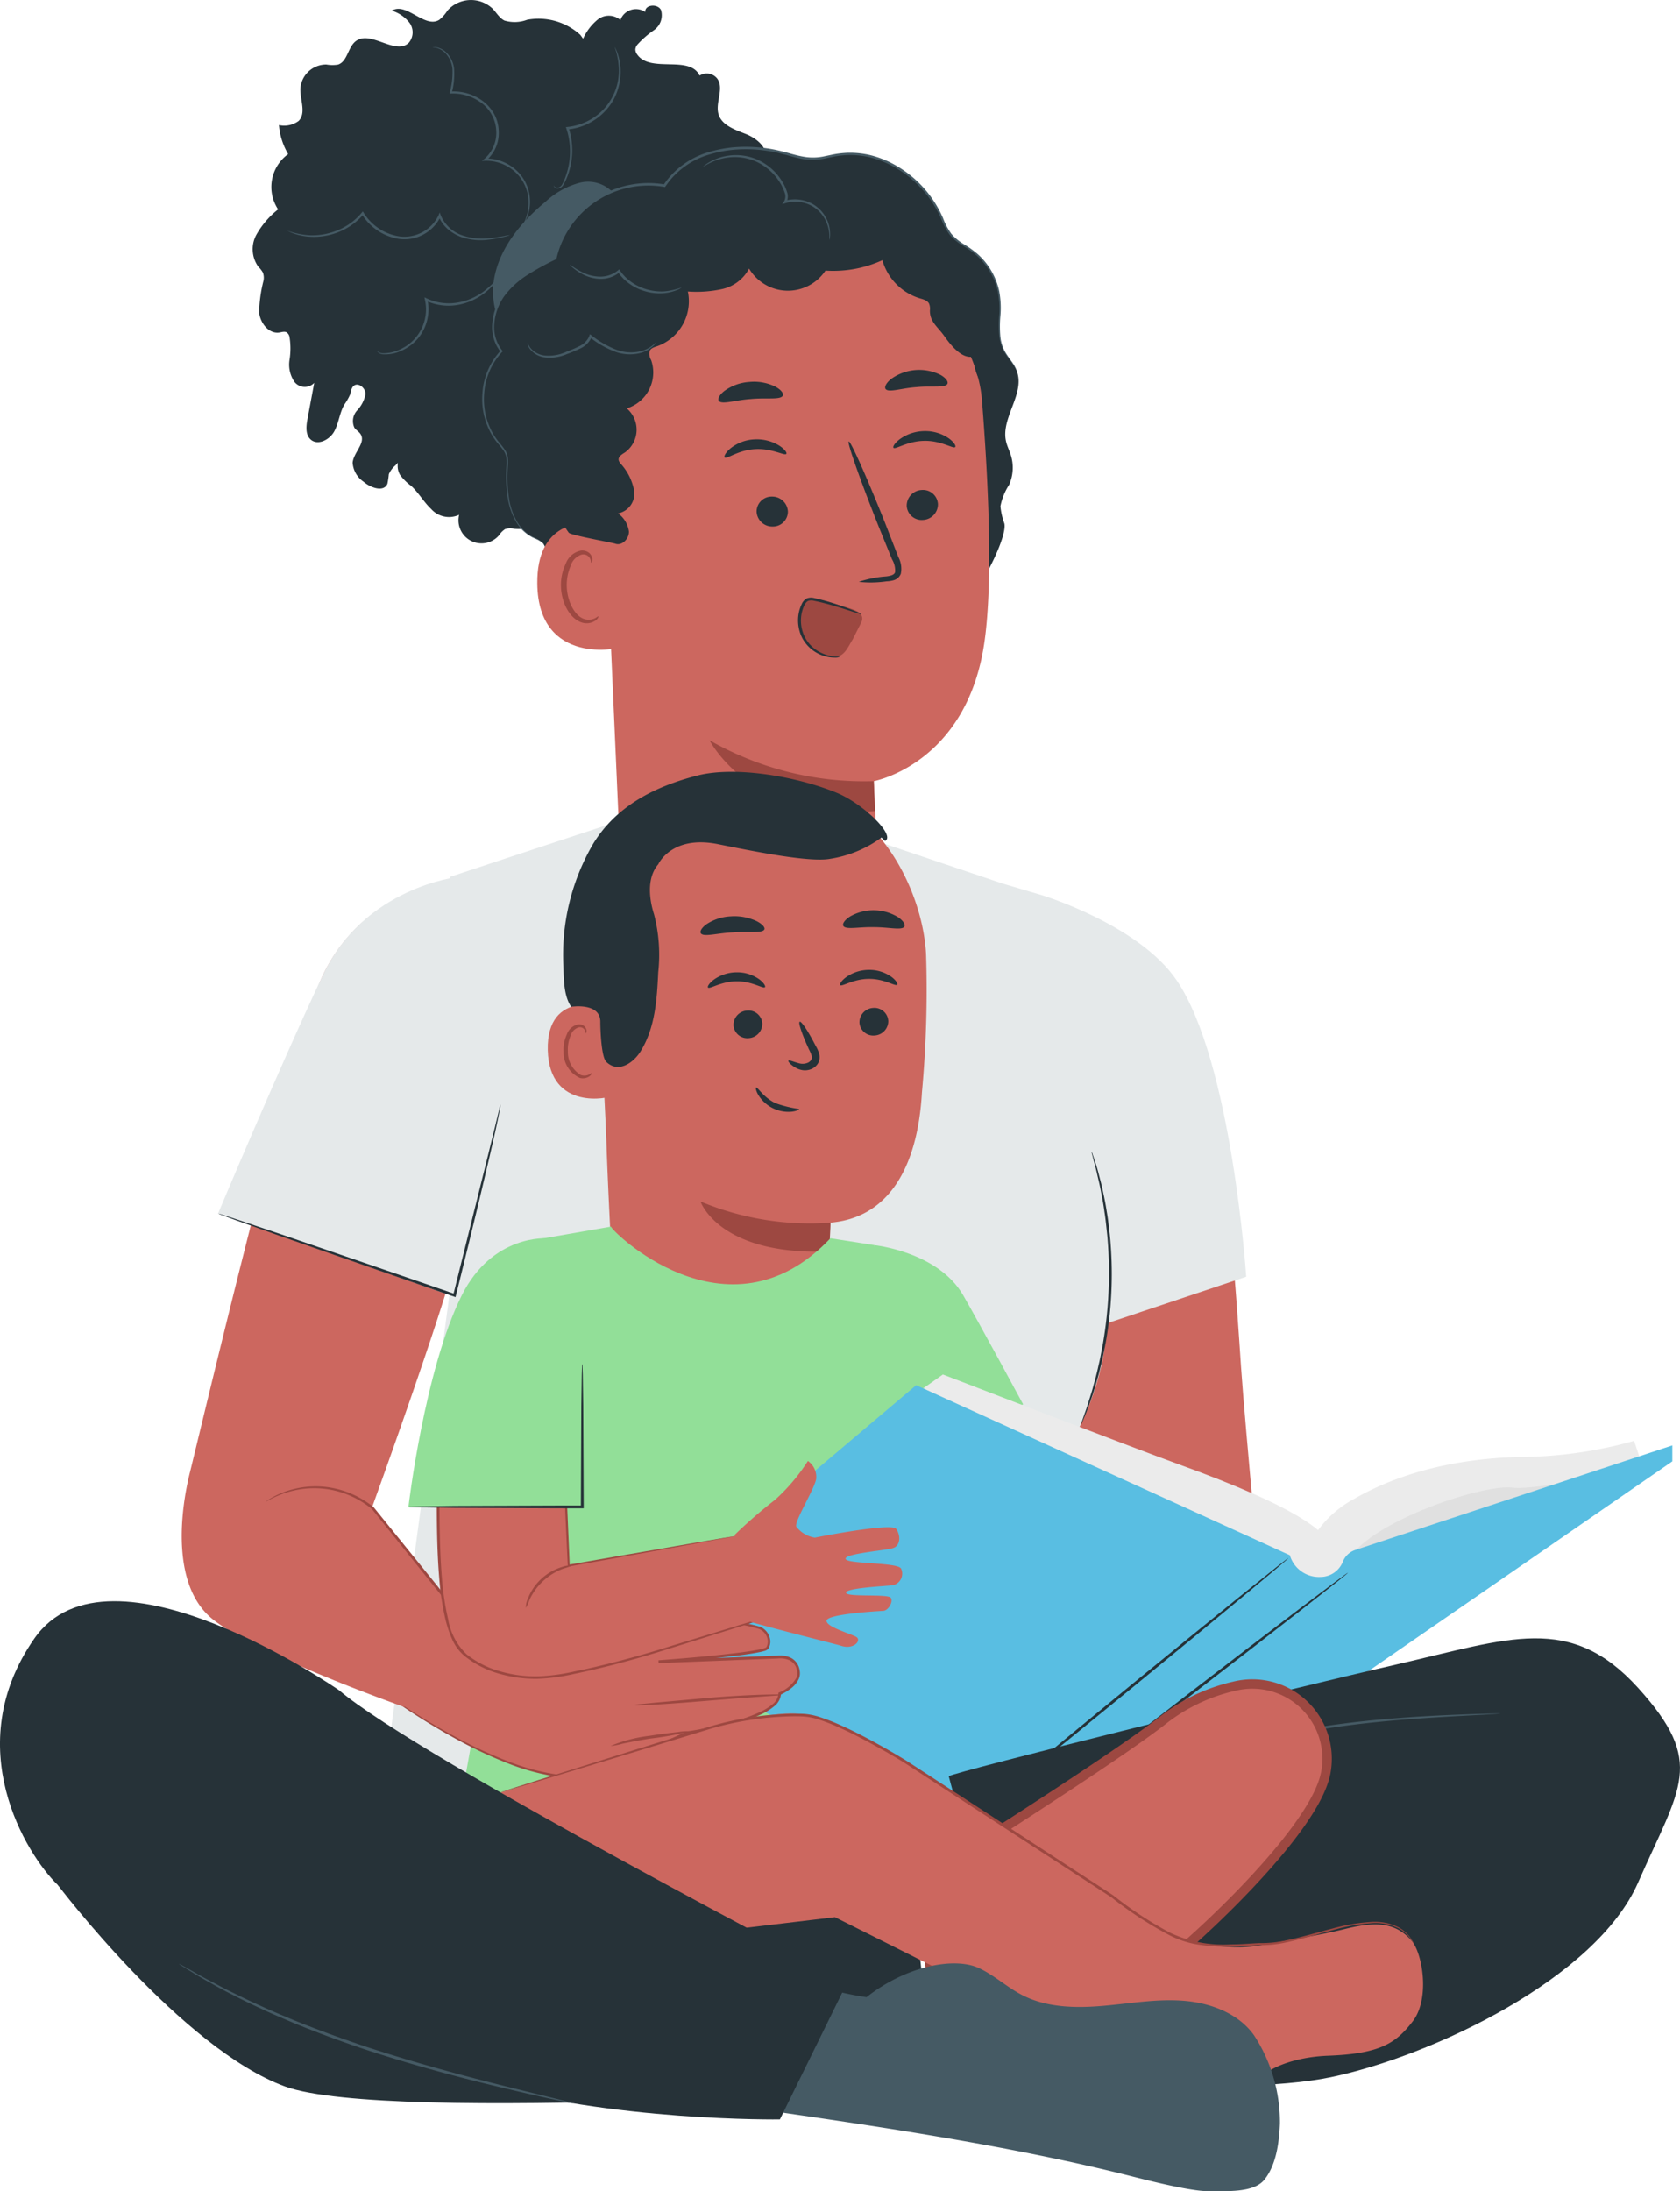 <svg xmlns="http://www.w3.org/2000/svg" xmlns:xlink="http://www.w3.org/1999/xlink" width="178.631" height="232.946" viewBox="0 0 178.631 232.946">
  <defs>
    <clipPath id="clip-path">
      <rect id="Rectángulo_374617" data-name="Rectángulo 374617" width="178.631" height="232.946" fill="none"/>
    </clipPath>
  </defs>
  <g id="Grupo_1066171" data-name="Grupo 1066171" transform="translate(190 157.411)">
    <g id="Grupo_1066170" data-name="Grupo 1066170" transform="translate(-190 -157.411)" clip-path="url(#clip-path)">
      <path id="Trazado_803322" data-name="Trazado 803322" d="M195.959,170.084s10.861,5.853,14.164,16.556c2.463,7.978,3.4,24.4,3.839,30.766s2.382,26.8,2.382,26.8l-17.454,1.178L193.7,213.1Z" transform="translate(-81.999 -72.001)" fill="#cc675f"/>
      <path id="Trazado_803323" data-name="Trazado 803323" d="M192.258,212.831l21.6-7.225s-1.522-22.9-7.41-31.538c-4.011-5.884-14.274-9.013-14.274-9.013Z" transform="translate(-81.351 -69.871)" fill="#e5e9ea"/>
      <path id="Trazado_803324" data-name="Trazado 803324" d="M106.816,145.407c-.577,0-28.852,9.383-28.852,9.383l-.016,44.342-6.731,50.049,16.641,13.692s57.062-16.383,57.643-16.83-3.3-18.331-3.3-18.907.193-9.616.193-9.616a30.393,30.393,0,0,0,4.808-10.561c1.538-6.361,0-16.553,0-16.553l-6.231-33.669-4.154-1.227Z" transform="translate(-30.148 -61.554)" fill="#e5e9ea"/>
      <path id="Trazado_803325" data-name="Trazado 803325" d="M200.446,212.338a1.126,1.126,0,0,1,.114.279l.272.82c.119.356.254.8.382,1.313s.3,1.1.43,1.76c.143.656.294,1.376.409,2.158.142.777.228,1.617.331,2.5a41.7,41.7,0,0,1-.446,11.518c-.171.871-.322,1.7-.524,2.466-.175.77-.381,1.477-.574,2.12-.178.648-.393,1.217-.564,1.721s-.337.933-.483,1.278l-.334.8a1.168,1.168,0,0,1-.135.269,1.148,1.148,0,0,1,.079-.292l.281-.815c.129-.351.281-.782.433-1.291s.356-1.078.519-1.727c.179-.644.373-1.349.536-2.117.19-.762.33-1.59.494-2.457a44.1,44.1,0,0,0,.443-11.444c-.1-.878-.171-1.713-.3-2.488-.1-.779-.242-1.5-.371-2.153-.113-.659-.268-1.243-.384-1.762s-.231-.961-.332-1.321l-.217-.834a1.161,1.161,0,0,1-.057-.3" transform="translate(-84.378 -89.888)" fill="#263238"/>
      <path id="Trazado_803326" data-name="Trazado 803326" d="M81.431,3.706A6.606,6.606,0,0,0,75.784,2.1a3.786,3.786,0,0,1-2.424.084c-.527-.27-.832-.824-1.24-1.252a3.346,3.346,0,0,0-4.811.187,3.974,3.974,0,0,1-.884.995c-1.541.941-3.5-1.936-5.03-.98a3.793,3.793,0,0,1,1.868,1.28,1.719,1.719,0,0,1-.055,2.12c-1.405,1.409-4.051-1.361-5.641-.165-.858.645-.881,2.176-1.9,2.5a3.636,3.636,0,0,1-1.236-.009,2.752,2.752,0,0,0-2.763,2.552c-.042,1.191.649,2.6-.186,3.446a2.574,2.574,0,0,1-2.092.439,7.155,7.155,0,0,0,.981,3.084A4.311,4.311,0,0,0,49.3,22.261a9.2,9.2,0,0,0-2.315,2.7,3.206,3.206,0,0,0,.2,3.383,2.91,2.91,0,0,1,.5.641,1.609,1.609,0,0,1,.059.868,14.8,14.8,0,0,0-.461,3.357c.108,1.129,1.029,2.313,2.149,2.142.261-.04.545-.147.776-.017a.748.748,0,0,1,.305.495,7.7,7.7,0,0,1,0,2.433,3.251,3.251,0,0,0,.519,2.327,1.392,1.392,0,0,0,2.109.115q-.358,1.919-.717,3.84c-.142.761-.236,1.675.345,2.187.761.671,2.013.02,2.5-.871s.56-1.964,1.069-2.842a6.036,6.036,0,0,0,.616-1.075c.1-.311.12-.676.358-.9.479-.452,1.306.2,1.28.862a3.476,3.476,0,0,1-.892,1.728,1.675,1.675,0,0,0-.293,1.829c.18.262.484.42.657.687.6.923-.746,1.948-.84,3.044a2.652,2.652,0,0,0,1.175,2.03c.748.652,2.141,1.127,2.523.211a8.929,8.929,0,0,0,.149-1.017,2.5,2.5,0,0,1,.72-.954,5.156,5.156,0,0,0,1.358-2.631c-.766,1.085-1.555,2.506-.885,3.653a5.515,5.515,0,0,0,1.178,1.167c.806.733,1.342,1.723,2.138,2.468a2.542,2.542,0,0,0,2.968.612,2.451,2.451,0,0,0,4.258,2.16,2.154,2.154,0,0,1,.628-.637,1.745,1.745,0,0,1,.957-.039,5.307,5.307,0,0,0,4.986-2.393l-.994-.279a12.354,12.354,0,0,0,5.378-1.975c1.516-1.193,2.4-3.425,1.46-5.109-.408-.729-1.144-1.457-.885-2.251.179-.548.765-.834,1.295-1.061l6.65-2.845a6.391,6.391,0,0,0,2.88-1.922,2.2,2.2,0,0,0-.378-3.094,6.269,6.269,0,0,1,2.192-2.709c1.086-.754,2.386-1.146,3.506-1.851a3.578,3.578,0,0,0,1.934-3.218c-.17-1.312-2.055-2.211-2.9-1.192.05-2,3.578-2.353,3.751-4.342.141-1.616-1.961-2.312-3.1-3.471.178-.57.723-.964.918-1.528.41-1.184-.862-2.257-2.026-2.72s-2.576-.918-2.93-2.119c-.363-1.229.615-2.712-.121-3.761a1.416,1.416,0,0,0-1.89-.34c-1.059-2.228-5.252-.223-6.646-2.257a.887.887,0,0,1-.183-.545.947.947,0,0,1,.19-.462,9.975,9.975,0,0,1,1.8-1.577,1.941,1.941,0,0,0,.741-2.114c-.334-.727-1.749-.61-1.68.189a1.762,1.762,0,0,0-2.644.852A1.9,1.9,0,0,0,83.3,2.066a5.559,5.559,0,0,0-1.57,2.05" transform="translate(-19.729 0)" fill="#263238"/>
      <path id="Trazado_803327" data-name="Trazado 803327" d="M91.009,43.883c.57-3.318,2.881-6.085,5.471-8.236a8.612,8.612,0,0,1,3.667-2.028,3.616,3.616,0,0,1,3.752,1.336l-.093,2.36c.455,3.725-2.3,6.989-3.525,10.535-.533,1.542-.944,3.385-2.413,4.095a3.505,3.505,0,0,1-2.507.082c-3.225-.966-4.921-4.827-4.351-8.146" transform="translate(-38.48 -14.197)" fill="#455a64"/>
      <path id="Trazado_803328" data-name="Trazado 803328" d="M90.629,58.53a7.526,7.526,0,0,1,.4-9.641c-1.423-1.689-1-4.368.348-6.115a14.727,14.727,0,0,1,5.379-3.767,10.131,10.131,0,0,1,11.6-7.718c2.514-3.923,8.078-4.68,12.584-3.5a11.912,11.912,0,0,0,3.341.634,19.321,19.321,0,0,0,2.468-.411c4.532-.736,9.135,2.342,11.024,6.526a8.412,8.412,0,0,0,1.02,1.943,11.411,11.411,0,0,0,2.3,1.735,7.266,7.266,0,0,1,2.93,5.294c.123,1.765-.388,3.655.4,5.239.4.794,1.086,1.424,1.4,2.254.908,2.4-1.714,4.958-1.147,7.464.116.512.36.984.517,1.484a4.483,4.483,0,0,1-.187,3.141,6.441,6.441,0,0,0-.925,2.28A7.291,7.291,0,0,0,144.5,67.2c.349,1.5-2.738,7.384-4.014,8.238l-38.829,1.413a7.26,7.26,0,0,1-5.787-6.095,2.652,2.652,0,0,0-.4-1.418,3.1,3.1,0,0,0-1.079-.66c-2.537-1.274-2.934-4.7-2.748-7.533a3.458,3.458,0,0,0-.054-1.185,4.337,4.337,0,0,0-.957-1.43" transform="translate(-37.708 -11.549)" fill="#263238"/>
      <path id="Trazado_803329" data-name="Trazado 803329" d="M110.954,65.451c-.3-6.871,3.791-14.887,10.527-18.435a25.685,25.685,0,0,1,9.859-2.669,15.738,15.738,0,0,1,9.212,1.669c2.154.445,10.2,7.412,10.817,15.2.69,8.647,1.192,19.231.274,25.707-1.845,13.021-11.771,14.84-11.771,14.84,0-.02.4,8.936.4,8.936l-27.31.254Z" transform="translate(-46.963 -18.714)" fill="#cc675f"/>
      <path id="Trazado_803330" data-name="Trazado 803330" d="M147.4,113.538c.04-.682,0-2.176.452-2.622.9-.89,2.386-.239,3.97.244,1.195.364,2.593.634,2.18,1.727l-.947,1.87c-.519.832-.829,1.711-1.8,1.866a3.526,3.526,0,0,1-.424-.029,3.859,3.859,0,0,1-2.241-1.063,2.59,2.59,0,0,1-1.194-1.994" transform="translate(-62.396 -46.767)" fill="#9d4841"/>
      <path id="Trazado_803331" data-name="Trazado 803331" d="M170.5,91.807a1.666,1.666,0,0,1-1.578,1.708,1.593,1.593,0,0,1-1.742-1.473,1.666,1.666,0,0,1,1.575-1.708,1.594,1.594,0,0,1,1.744,1.473" transform="translate(-70.77 -38.239)" fill="#263238"/>
      <path id="Trazado_803332" data-name="Trazado 803332" d="M171.291,81.17c-.2.221-1.48-.691-3.273-.657-1.791.009-3.091.953-3.289.737-.1-.1.107-.491.672-.918a4.576,4.576,0,0,1,2.628-.858,4.391,4.391,0,0,1,2.609.794c.558.414.751.8.652.9" transform="translate(-69.724 -33.643)" fill="#263238"/>
      <path id="Trazado_803333" data-name="Trazado 803333" d="M157.551,96.311a11.892,11.892,0,0,1,2.9-.574c.456-.055.888-.153.96-.467a2.33,2.33,0,0,0-.328-1.351l-1.412-3.463c-1.962-4.93-3.391-8.987-3.192-9.064s1.952,3.856,3.914,8.786c.473,1.216.925,2.375,1.355,3.484a2.65,2.65,0,0,1,.268,1.793,1.151,1.151,0,0,1-.742.682,3.121,3.121,0,0,1-.776.121,11.636,11.636,0,0,1-2.95.053" transform="translate(-66.235 -34.455)" fill="#263238"/>
      <path id="Trazado_803334" data-name="Trazado 803334" d="M148.286,140.813a33.045,33.045,0,0,1-17.47-4.349s4.625,8.956,17.6,7.523Z" transform="translate(-55.378 -57.768)" fill="#9d4841"/>
      <path id="Trazado_803335" data-name="Trazado 803335" d="M169.819,69.691c-.294.443-1.671.173-3.273.333-1.606.108-2.923.6-3.282.216-.16-.19.008-.619.556-1.069a5.1,5.1,0,0,1,5.281-.443c.612.352.844.748.717.962" transform="translate(-69.089 -28.867)" fill="#263238"/>
      <path id="Trazado_803336" data-name="Trazado 803336" d="M139.5,93.145a1.666,1.666,0,0,0,1.695,1.591,1.593,1.593,0,0,0,1.634-1.592,1.667,1.667,0,0,0-1.693-1.592,1.594,1.594,0,0,0-1.635,1.593" transform="translate(-59.053 -38.756)" fill="#263238"/>
      <path id="Trazado_803337" data-name="Trazado 803337" d="M133.6,82.929c.218.206,1.428-.795,3.218-.887,1.787-.118,3.15.732,3.333.5.091-.1-.142-.482-.735-.868a4.573,4.573,0,0,0-2.683-.67,4.388,4.388,0,0,0-2.547.977c-.527.452-.693.855-.586.946" transform="translate(-56.543 -34.289)" fill="#263238"/>
      <path id="Trazado_803338" data-name="Trazado 803338" d="M132.522,72.436c.374.387,1.733-.109,3.392-.219,1.656-.161,3.082.107,3.382-.336.131-.215-.113-.61-.748-.961a5.133,5.133,0,0,0-2.8-.516,5.063,5.063,0,0,0-2.663.964c-.564.449-.734.879-.568,1.069" transform="translate(-56.074 -29.796)" fill="#263238"/>
      <path id="Trazado_803339" data-name="Trazado 803339" d="M108.283,99.779c-.018-.967-1.174-3.229-2.132-3.361-2.558-.355-7.151-.074-7.086,6.4.089,8.855,8.962,6.939,8.975,6.685.01-.2.307-6.388.243-9.728" transform="translate(-41.936 -40.774)" fill="#cc675f"/>
      <path id="Trazado_803340" data-name="Trazado 803340" d="M107.409,108.49c-.039-.028-.153.11-.412.232a1.544,1.544,0,0,1-1.153.035c-.939-.333-1.742-1.811-1.8-3.407a5.1,5.1,0,0,1,.409-2.213,1.781,1.781,0,0,1,1.149-1.2.786.786,0,0,1,.915.413c.122.247.066.424.114.439.025.022.189-.15.114-.515a.983.983,0,0,0-.354-.552,1.167,1.167,0,0,0-.855-.217,2.168,2.168,0,0,0-1.6,1.39,5.231,5.231,0,0,0-.51,2.474c.074,1.784,1,3.444,2.289,3.8a1.653,1.653,0,0,0,1.409-.249c.272-.221.316-.42.285-.435" transform="translate(-43.781 -42.967)" fill="#9d4841"/>
      <path id="Trazado_803341" data-name="Trazado 803341" d="M150.085,58.229a5.151,5.151,0,0,1-2.9-4.7c-1.18.374-2.411-1.133-3.121-2.147s-1.566-1.518-1.535-2.755a1.4,1.4,0,0,0-.1-.717c-.185-.336-.608-.44-.977-.548a5.933,5.933,0,0,1-3.978-4.055,12.542,12.542,0,0,1-6.05,1.107,4.8,4.8,0,0,1-8.122-.212,4.3,4.3,0,0,1-2.841,2.171,12.725,12.725,0,0,1-3.669.264,5.078,5.078,0,0,1-3.242,5.809c-.313.1-.676.2-.816.5a1.282,1.282,0,0,0,.154.984,4,4,0,0,1-2.589,5.135,2.981,2.981,0,0,1-.187,4.675c-.318.2-.735.442-.679.814a.846.846,0,0,0,.2.374,5.8,5.8,0,0,1,1.447,2.9,2.14,2.14,0,0,1-1.713,2.4,2.837,2.837,0,0,1,1.159,1.92c.027.769-.738,1.567-1.461,1.3-.307-.112-4.732-.9-4.93-1.163-2.564-3.357.521-7.17.7-11.391a27.455,27.455,0,0,1,3.619-12.028,20.078,20.078,0,0,1,3.07-4.322,26.754,26.754,0,0,1,4.806-3.669,24.424,24.424,0,0,1,7.044-3.51c4.758-1.21,9.753.439,14.246,2.42a20.819,20.819,0,0,1,4.86,2.752,18.852,18.852,0,0,1,4.145,5.222,23.477,23.477,0,0,1,3.363,9.008" transform="translate(-43.653 -15.646)" fill="#263238"/>
      <path id="Trazado_803342" data-name="Trazado 803342" d="M145.753,50.911a3.384,3.384,0,0,0-.495-.941c-.193-.291-.464-.629-.723-1.064a4.13,4.13,0,0,1-.527-1.645,12.823,12.823,0,0,1,0-2.191,9.727,9.727,0,0,0-.118-2.627,7.375,7.375,0,0,0-1.216-2.768,7.261,7.261,0,0,0-1.112-1.233,10.9,10.9,0,0,0-1.418-1.014,5.492,5.492,0,0,1-1.367-1.136,7.169,7.169,0,0,1-.87-1.651,11.88,11.88,0,0,0-5.694-5.958,10.556,10.556,0,0,0-2.146-.761,9.51,9.51,0,0,0-2.332-.22,10.979,10.979,0,0,0-1.191.117c-.4.069-.784.16-1.174.236A5.707,5.707,0,0,1,123,28.1c-.8-.141-1.578-.412-2.4-.6a15.548,15.548,0,0,0-5.113-.371,13.44,13.44,0,0,0-2.588.527,8.73,8.73,0,0,0-4.4,3.025l-.32.442.14-.058A10.275,10.275,0,0,0,96.566,38.89l.069-.09a28.055,28.055,0,0,0-3.073,1.7,9.356,9.356,0,0,0-2.491,2.315,6.07,6.07,0,0,0-1.094,3.078,4.18,4.18,0,0,0,.9,2.977l.005-.148A7.332,7.332,0,0,0,88.932,53.3a7.509,7.509,0,0,0,1,4.383,7.292,7.292,0,0,0,.6.865,9.6,9.6,0,0,1,.625.779,1.9,1.9,0,0,1,.332.862,5.442,5.442,0,0,1-.007.92,14.518,14.518,0,0,0,.158,3.359,7.041,7.041,0,0,0,.92,2.541,4.346,4.346,0,0,0,1.4,1.411c.463.293.869.4,1.1.562a2,2,0,0,1,.327.261,1.025,1.025,0,0,0-.309-.289c-.227-.172-.634-.294-1.08-.59a4.326,4.326,0,0,1-1.357-1.406,6.984,6.984,0,0,1-.878-2.511,14.53,14.53,0,0,1-.129-3.327,5.555,5.555,0,0,0,.013-.947,2.056,2.056,0,0,0-.352-.937,9.632,9.632,0,0,0-.63-.8,7.112,7.112,0,0,1-.584-.846,7.339,7.339,0,0,1-.958-4.277,7.132,7.132,0,0,1,1.91-4.445l.07-.072-.065-.076a3.96,3.96,0,0,1-.841-2.821,5.842,5.842,0,0,1,1.059-2.953A9.113,9.113,0,0,1,93.7,40.7a27.872,27.872,0,0,1,3.049-1.676L96.8,39l.012-.062a10.024,10.024,0,0,1,11.446-7.612l.085.018.055-.076.309-.427a8.476,8.476,0,0,1,4.269-2.932,13.259,13.259,0,0,1,2.533-.517,15.307,15.307,0,0,1,5.027.36c.807.183,1.6.456,2.416.6a6.054,6.054,0,0,0,1.241.1,7.3,7.3,0,0,0,1.219-.156c.4-.079.783-.17,1.168-.238a10.808,10.808,0,0,1,1.157-.116,9.271,9.271,0,0,1,2.27.209,10.319,10.319,0,0,1,2.1.738,11.687,11.687,0,0,1,5.607,5.829,7.336,7.336,0,0,0,.9,1.692,5.66,5.66,0,0,0,1.419,1.171,10.7,10.7,0,0,1,1.4.991,7.1,7.1,0,0,1,1.092,1.2,7.231,7.231,0,0,1,1.208,2.7,9.648,9.648,0,0,1,.138,2.59,12.784,12.784,0,0,0,.025,2.21,4.176,4.176,0,0,0,.562,1.673c.27.437.548.769.747,1.054a5.2,5.2,0,0,1,.419.669c.082.158.114.245.12.242" transform="translate(-37.639 -11.456)" fill="#455a64"/>
      <path id="Trazado_803343" data-name="Trazado 803343" d="M129.657,29.819c.014.02.231-.138.657-.358a5.965,5.965,0,0,1,1.919-.6,5.593,5.593,0,0,1,2.919.367,5.775,5.775,0,0,1,2.7,2.348,4.87,4.87,0,0,1,.46.993,1.107,1.107,0,0,1-.046.934l-.21.305.356-.108a3.662,3.662,0,0,1,2.744.273,3.535,3.535,0,0,1,1.533,1.609,3.88,3.88,0,0,1,.374,1.452c.019.354-.005.55.015.552s.02-.046.037-.14a2.457,2.457,0,0,0,.037-.414,3.7,3.7,0,0,0-1.891-3.258,3.858,3.858,0,0,0-2.927-.323l.145.2a1.352,1.352,0,0,0,.085-1.156,5.053,5.053,0,0,0-.484-1.054A5.931,5.931,0,0,0,135.246,29a5.649,5.649,0,0,0-3.04-.326,5.543,5.543,0,0,0-1.942.7,3.788,3.788,0,0,0-.463.316c-.1.08-.15.126-.144.133" transform="translate(-54.887 -12.105)" fill="#455a64"/>
      <path id="Trazado_803344" data-name="Trazado 803344" d="M105.088,48.828c-.011.012.1.127.315.31a5.745,5.745,0,0,0,1.016.676,4.233,4.233,0,0,0,1.777.5,3.161,3.161,0,0,0,2.184-.708l-.2-.026.267.359c.1.116.2.227.309.343A5.364,5.364,0,0,0,113,51.611a5.5,5.5,0,0,0,2.115.224,4.859,4.859,0,0,0,1.389-.345,1.732,1.732,0,0,0,.457-.256,7.661,7.661,0,0,1-1.86.413,5.609,5.609,0,0,1-2.026-.27,5.28,5.28,0,0,1-2.124-1.286c-.1-.11-.2-.214-.292-.324l-.254-.337-.089-.119-.107.093a2.976,2.976,0,0,1-2.005.672,4.247,4.247,0,0,1-1.706-.419c-.912-.438-1.38-.867-1.408-.828" transform="translate(-44.486 -20.669)" fill="#455a64"/>
      <path id="Trazado_803345" data-name="Trazado 803345" d="M97.25,62.545c-.009,0,0,.058.025.163a1.519,1.519,0,0,0,.2.424,2.364,2.364,0,0,0,1.446.92,4.51,4.51,0,0,0,2.524-.324,14.432,14.432,0,0,0,1.386-.579,2.42,2.42,0,0,0,1.2-1.138l.052-.144-.206.067a10.14,10.14,0,0,0,2.656,1.525,4.559,4.559,0,0,0,2.491.208,3.289,3.289,0,0,0,1.518-.726,1.974,1.974,0,0,0,.314-.334c.062-.084.09-.131.084-.137s-.155.157-.462.391a3.427,3.427,0,0,1-1.489.623,4.5,4.5,0,0,1-2.373-.255,10.367,10.367,0,0,1-2.579-1.509l-.144-.108-.064.175c-.014.037-.029.078-.044.119a2.188,2.188,0,0,1-1.075,1.009c-.446.228-.916.408-1.352.58a4.445,4.445,0,0,1-2.4.37,2.349,2.349,0,0,1-1.4-.8,3.771,3.771,0,0,1-.314-.525" transform="translate(-41.167 -26.083)" fill="#455a64"/>
      <path id="Trazado_803346" data-name="Trazado 803346" d="M79.746,8.7c0,.018.153,0,.422.067a2.012,2.012,0,0,1,1,.619,2.762,2.762,0,0,1,.7,1.678,8.105,8.105,0,0,1-.284,2.421l-.032.143.148-.007a5.038,5.038,0,0,1,3.081.877,3.916,3.916,0,0,1,1.738,3.067,3.633,3.633,0,0,1-1.231,2.975l-.294.239.379-.01a4.57,4.57,0,0,1,3.385,1.411,4.375,4.375,0,0,1,1.184,2.7,4.755,4.755,0,0,1-.26,1.962c-.159.439-.294.66-.275.671s.044-.048.11-.153a3.258,3.258,0,0,0,.247-.486,4.571,4.571,0,0,0,.341-2,4.5,4.5,0,0,0-1.186-2.837,4.764,4.764,0,0,0-3.555-1.517l.085.228a3.87,3.87,0,0,0,1.336-3.186,3.979,3.979,0,0,0-.561-1.9,4.47,4.47,0,0,0-1.3-1.368,5.229,5.229,0,0,0-3.239-.891l.116.136a8.049,8.049,0,0,0,.247-2.485,2.86,2.86,0,0,0-.787-1.75,2,2,0,0,0-1.08-.6,1.27,1.27,0,0,0-.326-.018c-.073.006-.111.012-.11.018" transform="translate(-33.758 -3.675)" fill="#455a64"/>
      <path id="Trazado_803347" data-name="Trazado 803347" d="M52.987,41.019c0,.006.047.035.146.082a4.656,4.656,0,0,0,.446.194,6.278,6.278,0,0,0,1.791.37,7,7,0,0,0,2.776-.387,6.709,6.709,0,0,0,2.949-2.012l-.2-.013A5.636,5.636,0,0,0,64.93,41.91,4.274,4.274,0,0,0,69.3,39.481l-.23-.005a3.542,3.542,0,0,0,1.094,1.483,4.716,4.716,0,0,0,1.468.794,6.5,6.5,0,0,0,2.7.231,12.892,12.892,0,0,0,1.734-.315,3.274,3.274,0,0,0,.6-.178,4.218,4.218,0,0,0-.62.1,16.481,16.481,0,0,1-1.731.243,6.526,6.526,0,0,1-2.62-.277,3.838,3.838,0,0,1-2.4-2.166l-.111-.3-.119.29a4.041,4.041,0,0,1-4.109,2.259A5.425,5.425,0,0,1,61.1,39.121l-.092-.144-.11.131a6.562,6.562,0,0,1-2.827,1.972,7.02,7.02,0,0,1-2.7.433,8.228,8.228,0,0,1-2.39-.494" transform="translate(-22.431 -16.5)" fill="#455a64"/>
      <path id="Trazado_803348" data-name="Trazado 803348" d="M69.519,58.7c-.006,0,.014.069.106.159a.913.913,0,0,0,.506.214,4.093,4.093,0,0,0,1.95-.363A4.807,4.807,0,0,0,74.3,56.786a4.918,4.918,0,0,0,.585-3.534l0-.027-.189.149a5.758,5.758,0,0,0,3.558.421,6.4,6.4,0,0,0,2.668-1.212,7.121,7.121,0,0,0,1.39-1.4,2.6,2.6,0,0,0,.384-.612A10.646,10.646,0,0,1,80.8,52.431a6.425,6.425,0,0,1-2.6,1.123,5.6,5.6,0,0,1-3.4-.42l-.24-.115.051.264.005.026A4.66,4.66,0,0,1,72,58.538a4.285,4.285,0,0,1-1.862.432.9.9,0,0,1-.623-.27" transform="translate(-29.429 -21.408)" fill="#455a64"/>
      <path id="Trazado_803349" data-name="Trazado 803349" d="M108.571,8.634a7.527,7.527,0,0,1,.453,2.712,5.966,5.966,0,0,1-3.454,5.245,6.054,6.054,0,0,1-2.014.562l-.163.016.051.155a7.758,7.758,0,0,1,.378,2.853,7.9,7.9,0,0,1-.461,2.256,5.622,5.622,0,0,1-.347.8.666.666,0,0,1-.461.369.44.44,0,0,1-.358-.1c-.064-.062-.076-.113-.087-.109s-.009.057.052.14a.474.474,0,0,0,.4.16.754.754,0,0,0,.565-.389,5.3,5.3,0,0,0,.393-.807,7.692,7.692,0,0,0,.531-2.3,7.776,7.776,0,0,0-.357-2.949l-.112.17a6.219,6.219,0,0,0,2.106-.58,6.286,6.286,0,0,0,2.744-2.529,6.2,6.2,0,0,0,.783-2.951,5.983,5.983,0,0,0-.322-2.033,4.351,4.351,0,0,0-.219-.516c-.058-.114-.092-.172-.1-.168" transform="translate(-43.224 -3.655)" fill="#455a64"/>
      <path id="Trazado_803350" data-name="Trazado 803350" d="M10.639,340.9s13.214,17.452,24.184,21.441,68.928,0,68.928,0l-2.858-27.675-47.621-2.742Z" transform="translate(-4.504 -140.513)" fill="#263238"/>
      <path id="Trazado_803351" data-name="Trazado 803351" d="M177.033,246.479s-4.586-8.5-6.377-11.6c-2.672-4.635-9.448-5.327-9.448-5.327l5.274,22.178Z" transform="translate(-68.243 -97.174)" fill="#92df98"/>
      <path id="Trazado_803352" data-name="Trazado 803352" d="M132.206,146.556c7.352.187,12.682,9.487,13.116,16.838a119.047,119.047,0,0,1-.435,14.78c-.47,8.2-3.7,13.346-9.741,13.844-.359,6.24.013,15.42-11.173,16.623-6.159,0-11.851-4.889-12.134-11.041v-2.969s-.349-6.461-.509-11.416c-.077-2.368-.537-10.2-.633-16.532-.121-8.01,1.8-17.545,12.45-19.58a36.769,36.769,0,0,1,5.346-.517c1.334-.053,2.57-.061,3.712-.032" transform="translate(-46.859 -62.033)" fill="#cc675f"/>
      <path id="Trazado_803353" data-name="Trazado 803353" d="M107.431,185.445c-.163-.072-6.592-2-6.432,4.572s6.729,5.057,6.736,4.869-.3-9.441-.3-9.441" transform="translate(-42.754 -78.368)" fill="#cc675f"/>
      <path id="Trazado_803354" data-name="Trazado 803354" d="M106.893,194.018c-.029-.021-.112.082-.3.176a1.145,1.145,0,0,1-.856.038,2.834,2.834,0,0,1-1.374-2.51,3.785,3.785,0,0,1,.28-1.648,1.323,1.323,0,0,1,.84-.9.583.583,0,0,1,.684.3c.092.182.054.314.089.324.018.016.138-.114.078-.384a.729.729,0,0,0-.269-.405.864.864,0,0,0-.637-.152,1.609,1.609,0,0,0-1.172,1.048,3.888,3.888,0,0,0-.352,1.842,2.975,2.975,0,0,0,1.74,2.8,1.225,1.225,0,0,0,1.043-.2c.2-.167.231-.315.208-.326" transform="translate(-43.982 -79.943)" fill="#9d4841"/>
      <path id="Trazado_803355" data-name="Trazado 803355" d="M161.533,187.181a1.536,1.536,0,0,1-1.464,1.566,1.469,1.469,0,0,1-1.6-1.367,1.536,1.536,0,0,1,1.462-1.566,1.469,1.469,0,0,1,1.6,1.368" transform="translate(-67.084 -78.658)" fill="#263238"/>
      <path id="Trazado_803356" data-name="Trazado 803356" d="M160.956,180.384c-.188.2-1.361-.646-3.013-.623-1.651,0-2.854.862-3.036.661-.089-.088.1-.452.625-.842a4.216,4.216,0,0,1,2.427-.777,4.05,4.05,0,0,1,2.4.746c.512.385.689.745.6.836" transform="translate(-65.567 -75.691)" fill="#263238"/>
      <path id="Trazado_803357" data-name="Trazado 803357" d="M138.307,187.668a1.535,1.535,0,0,1-1.464,1.565,1.468,1.468,0,0,1-1.6-1.367,1.536,1.536,0,0,1,1.462-1.566,1.47,1.47,0,0,1,1.6,1.368" transform="translate(-57.252 -78.864)" fill="#263238"/>
      <path id="Trazado_803358" data-name="Trazado 803358" d="M136.582,180.834c-.189.2-1.363-.646-3.014-.623-1.65,0-2.854.862-3.036.661-.089-.088.1-.452.625-.842a4.209,4.209,0,0,1,2.427-.777,4.049,4.049,0,0,1,2.4.746c.511.385.688.745.6.836" transform="translate(-55.249 -75.882)" fill="#263238"/>
      <path id="Trazado_803359" data-name="Trazado 803359" d="M135.949,170.324c-.225.428-1.682.181-3.36.309-1.684.084-3.058.511-3.385.117-.146-.191.047-.588.6-.987a5.09,5.09,0,0,1,2.572-.832,5.547,5.547,0,0,1,2.735.5c.645.324.932.69.835.9" transform="translate(-54.676 -71.508)" fill="#263238"/>
      <path id="Trazado_803360" data-name="Trazado 803360" d="M161.969,169.546c-.271.432-1.63.06-3.252.065-1.62-.041-2.988.3-3.249-.137-.115-.212.121-.613.7-.989a5.005,5.005,0,0,1,5.116.057c.574.389.8.8.682,1" transform="translate(-65.802 -71.038)" fill="#263238"/>
      <path id="Trazado_803361" data-name="Trazado 803361" d="M142.976,223.759a30.28,30.28,0,0,1-13.818-2.255s1.962,5.788,13.693,5.307c.028-1.059.128-2.267.126-3.051" transform="translate(-54.676 -93.768)" fill="#9d4841"/>
      <path id="Trazado_803362" data-name="Trazado 803362" d="M146.57,188.363c.1-.05.386.3.76.894.187.3.4.661.619,1.069l.34.644a3.268,3.268,0,0,1,.347.806,1.358,1.358,0,0,1-.156,1.065,1.518,1.518,0,0,1-.764.587,1.757,1.757,0,0,1-.815.089,2.184,2.184,0,0,1-.633-.194c-.69-.363-.95-.724-.9-.809.061-.112.487.093,1.1.26a1.405,1.405,0,0,0,.964-.053.815.815,0,0,0,.359-.307.583.583,0,0,0,.04-.446,3.145,3.145,0,0,0-.265-.631l-.3-.668c-.186-.428-.342-.819-.463-1.152-.241-.666-.339-1.1-.236-1.153" transform="translate(-61.535 -79.737)" fill="#263238"/>
      <path id="Trazado_803363" data-name="Trazado 803363" d="M120.3,149.981c4.135.83,9.827,1.966,11.963,1.555a12.489,12.489,0,0,0,5.428-2.256l.381.364c1.155-.576-2.308-3.96-5.145-5.126-4.288-1.762-10.835-2.849-14.79-1.837-4.761,1.219-8.718,3.36-11.11,7.278a23.4,23.4,0,0,0-3.158,12.96c.042,1.366.028,3.2.833,4.352,0,0,3.094-.492,3.094,1.586,0,.72.093,3.746.637,4.271,1.3,1.257,2.9.078,3.637-1.105,1.57-2.527,1.746-5.545,1.886-8.441a17.13,17.13,0,0,0-.447-6.139c-.348-1.076-.962-3.683.45-5.323,0,0,1.4-3.133,6.342-2.139" transform="translate(-43.966 -60.236)" fill="#263238"/>
      <path id="Trazado_803364" data-name="Trazado 803364" d="M143.962,202.774c.017.076-.275.232-.8.289a3.761,3.761,0,0,1-3.522-1.759c-.27-.454-.319-.782-.249-.813.151-.082.747,1.021,2.03,1.653a12.2,12.2,0,0,0,2.541.63" transform="translate(-58.995 -84.871)" fill="#263238"/>
      <path id="Trazado_803365" data-name="Trazado 803365" d="M92.8,227.511l7.937-1.381c-.344.094,12.318,12.9,23.32,1.241l4.664.731s9.468,26.1,10.187,30.72,5.135,19.564,5.135,19.564-19.307,7.65-25.879,7.342-33.7,3.209-33.7,3.209l8.432-47.06Z" transform="translate(-35.758 -95.726)" fill="#92df98"/>
      <path id="Trazado_803366" data-name="Trazado 803366" d="M241.7,285.43l3.947-7.646,12.481-5.672h15.148l-7.618,6.659Z" transform="translate(-102.315 -115.191)" fill="#e0e0e0"/>
      <path id="Trazado_803367" data-name="Trazado 803367" d="M172.309,253.4l-2.092,1.477,40.725,20.831s2.708-.951,2.863-3.129-3.8-5.079-16.551-9.68c-4.394-1.586-24.945-9.5-24.945-9.5" transform="translate(-72.057 -107.269)" fill="#ebebeb"/>
      <path id="Trazado_803368" data-name="Trazado 803368" d="M238.918,277.306a11.5,11.5,0,0,1,5.152-5.53c4.064-2.348,9.934-4.245,17.521-4.425a45.647,45.647,0,0,0,12.193-1.716l.9,2.71s-10.837,2.619-13.908,2.258-15.039,3.56-17.418,7.757-3.535,5.067-3.535,5.067l-3.522-2.541Z" transform="translate(-100.033 -112.45)" fill="#ebebeb"/>
      <path id="Trazado_803369" data-name="Trazado 803369" d="M145.566,255.371l-31.822,26.914,38.224,19.03h5.837l35.623-15.392,32.54-22.456v-1.694l-33.693,11.11a2.149,2.149,0,0,0-1.336,1.24,2.563,2.563,0,0,1-2.387,1.634,3.225,3.225,0,0,1-3.255-2.31Z" transform="translate(-48.151 -108.105)" fill="#59bee2"/>
      <path id="Trazado_803370" data-name="Trazado 803370" d="M179.48,314.65c-.052-.064,7.4-6.252,16.647-13.819s16.787-13.652,16.84-13.588-7.4,6.251-16.649,13.821-16.785,13.651-16.838,13.587" transform="translate(-75.978 -121.596)" fill="#263238"/>
      <path id="Trazado_803371" data-name="Trazado 803371" d="M190.02,315.91c-.051-.066,7.463-5.933,16.781-13.1s16.915-12.933,16.966-12.867-7.462,5.932-16.783,13.106-16.913,12.931-16.964,12.866" transform="translate(-80.44 -122.738)" fill="#263238"/>
      <path id="Trazado_803372" data-name="Trazado 803372" d="M174.929,316.7c.748-.5,35.653-9.141,47.62-11.884s18.45-5.485,25.68,2.493,4.488,10.471,0,20.694-21.94,18.45-32.661,20.693-36.65,0-36.65,0v-17.2Z" transform="translate(-74.052 -127.862)" fill="#263238"/>
      <path id="Trazado_803373" data-name="Trazado 803373" d="M176.472,341.377a.7.7,0,0,1,.1-.134l.329-.374,1.29-1.415c1.129-1.221,2.767-2.985,4.877-5.083a84.218,84.218,0,0,1,7.817-6.939,48.32,48.32,0,0,1,11.005-6.511,57.443,57.443,0,0,1,12.32-3.462c3.885-.649,7.42-.967,10.387-1.168s5.373-.284,7.035-.339l1.914-.051.5-.005a.715.715,0,0,1,.17.009.694.694,0,0,1-.168.022l-.5.035-1.911.107c-1.66.091-4.063.211-7.026.434s-6.486.567-10.355,1.229a58.135,58.135,0,0,0-12.25,3.466,48.76,48.76,0,0,0-10.953,6.454,87.548,87.548,0,0,0-7.836,6.87c-2.125,2.076-3.787,3.816-4.942,5.013l-1.331,1.377-.351.353a.729.729,0,0,1-.127.114" transform="translate(-74.705 -133.727)" fill="#455a64"/>
      <path id="Trazado_803374" data-name="Trazado 803374" d="M70.09,304.882s12.358,9.259,20.59,9.217a11.787,11.787,0,0,0,4.8-1.186c2.059-1.144,7.191-3.51,7.191-3.51s9.955-1.39,9.892-4.154c0,0,2.073-.879,2.01-2.2a1.773,1.773,0,0,0-2.073-1.7c-.942.063-12.817.5-12.817.5s11.121-.817,11.56-1.445a1.062,1.062,0,0,0,.155-.356,1.616,1.616,0,0,0-1.187-1.883,27.619,27.619,0,0,0-6.225-.823c-3.137-.131-5.873-.1-5.873-.1s-4.551-1.615-5.78-1.519c-2.583.2-15.863,1.165-15.863,1.165" transform="translate(-29.671 -125.187)" fill="#cc675f"/>
      <path id="Trazado_803375" data-name="Trazado 803375" d="M76.469,296.82s.132-.021.39-.046l1.146-.1,4.382-.354,6.881-.533,2.07-.159c.358-.024.712-.062,1.089-.075a5.49,5.49,0,0,1,1.131.149,43.043,43.043,0,0,1,4.592,1.362l-.041-.007c3.765.15,7.987-.239,12.4,1.009a1.787,1.787,0,0,1,1.055,1.4,1.465,1.465,0,0,1-.188.916.823.823,0,0,1-.45.257c-.144.042-.287.078-.431.109-1.147.238-2.314.37-3.5.509-2.37.265-4.809.478-7.3.67l-.016-.3,8.712-.344,2.615-.1,1.3-.051a2.783,2.783,0,0,1,1.336.178,1.74,1.74,0,0,1,.948.977,2.341,2.341,0,0,1,.136.668,1.533,1.533,0,0,1-.138.685,2.735,2.735,0,0,1-.856,1.007,5.565,5.565,0,0,1-1.107.66l.09-.14a1.83,1.83,0,0,1-.728,1.349,6.048,6.048,0,0,1-1.242.795,17.187,17.187,0,0,1-2.677,1,41.467,41.467,0,0,1-5.374,1.15l.039-.012c-2.382,1.107-4.679,2.178-6.815,3.3a9.877,9.877,0,0,1-3.354,1.191,13.539,13.539,0,0,1-1.7.2c-.57,0-1.122-.061-1.67-.088a24.16,24.16,0,0,1-5.9-1.623,46.009,46.009,0,0,1-4.736-2.222,71.2,71.2,0,0,1-6.316-3.844c-.709-.486-1.246-.871-1.6-1.136l-.4-.306a.987.987,0,0,1-.131-.111.941.941,0,0,1,.145.092l.416.287,1.629,1.1c1.434.94,3.551,2.289,6.346,3.769a46.629,46.629,0,0,0,4.732,2.183,24.078,24.078,0,0,0,5.853,1.58c.536.024,1.085.08,1.633.08a13.3,13.3,0,0,0,1.672-.2,9.641,9.641,0,0,0,3.276-1.176c2.146-1.131,4.438-2.206,6.821-3.32l.017-.008.022,0a41.356,41.356,0,0,0,5.331-1.152,16.984,16.984,0,0,0,2.628-.987,5.8,5.8,0,0,0,1.179-.754,1.55,1.55,0,0,0,.626-1.121v-.1l.089-.043a3.669,3.669,0,0,0,1.806-1.516,1.232,1.232,0,0,0,.112-.548,2.051,2.051,0,0,0-.116-.576,1.435,1.435,0,0,0-.789-.81,2.478,2.478,0,0,0-1.2-.153l-1.3.051-2.618.1-8.718.34-.017-.3c2.492-.189,4.93-.4,7.295-.66,1.179-.137,2.351-.268,3.471-.5.14-.029.276-.063.409-.1s.271-.091.3-.14a1.2,1.2,0,0,0,.147-.734,1.514,1.514,0,0,0-.892-1.185,17.168,17.168,0,0,0-3.188-.649c-1.067-.134-2.122-.211-3.156-.258l-5.941-.116H98.09l-.018-.006a43.058,43.058,0,0,0-4.557-1.375,5.326,5.326,0,0,0-1.081-.15c-.356.01-.725.047-1.079.068l-2.071.146-6.886.478-4.387.29-1.148.067c-.26.013-.393.011-.393.011" transform="translate(-29.671 -125.114)" fill="#9d4841"/>
      <path id="Trazado_803376" data-name="Trazado 803376" d="M132.593,312.43a2.46,2.46,0,0,1-.612.083l-1.671.124c-1.411.1-3.358.243-5.508.421s-4.1.329-5.515.407c-.707.039-1.279.064-1.675.073a2.455,2.455,0,0,1-.617-.017,2.447,2.447,0,0,1,.609-.1l1.667-.167,5.507-.494c2.152-.179,4.107-.289,5.522-.334.708-.021,1.281-.032,1.677-.028a2.432,2.432,0,0,1,.616.033" transform="translate(-49.527 -132.245)" fill="#9d4841"/>
      <path id="Trazado_803377" data-name="Trazado 803377" d="M121.012,319.168a31.72,31.72,0,0,1-4.228.772c-1.17.188-2.22.389-2.978.553a6.609,6.609,0,0,1-1.238.234,15.384,15.384,0,0,1,4.168-1.084c1.175-.19,2.243-.314,3.016-.4a5.553,5.553,0,0,1,1.261-.078" transform="translate(-47.652 -135.104)" fill="#9d4841"/>
      <path id="Trazado_803378" data-name="Trazado 803378" d="M151.622,116.474a1.5,1.5,0,0,1-.592.08,3.779,3.779,0,0,1-1.594-.352,3.866,3.866,0,0,1-1.791-1.635,4.111,4.111,0,0,1-.384-2.939,4,4,0,0,1,.27-.752,1.216,1.216,0,0,1,.559-.616,1.319,1.319,0,0,1,.8-.024c.234.05.458.1.678.159.877.227,1.648.483,2.292.708s1.156.43,1.506.58a2.15,2.15,0,0,1,.532.265c-.016.041-.809-.24-2.1-.643-.648-.2-1.423-.432-2.291-.641-.217-.051-.441-.1-.668-.147a1.062,1.062,0,0,0-.62.013c-.349.168-.528.71-.657,1.171a3.916,3.916,0,0,0,.336,2.735,3.759,3.759,0,0,0,1.639,1.576,4.1,4.1,0,0,0,1.507.427,4.811,4.811,0,0,1,.587.037" transform="translate(-62.29 -46.644)" fill="#263238"/>
      <path id="Trazado_803379" data-name="Trazado 803379" d="M60.8,162.927a17.664,17.664,0,0,0-12.684,10.655c-3.552,9.132-12.72,47.86-13.735,51.919s-2.041,12.14,2.493,15.678c5.015,3.914,20.3,9.272,20.3,9.272l5.725-9.9-9.136-11.377s8.562-23.633,9.069-27.438S60.8,162.927,60.8,162.927" transform="translate(-14.185 -68.971)" fill="#cc675f"/>
      <path id="Trazado_803380" data-name="Trazado 803380" d="M88.225,287.73a1.625,1.625,0,0,1-.332-.055l-.949-.209-3.549-.832.029,0-13.945,1.1-.077.006-.05-.061-2.412-2.988-6.632-8.251.018.018a9.7,9.7,0,0,0-4.4-2.074,9.59,9.59,0,0,0-3.788.052,10.079,10.079,0,0,0-2.329.807c-.513.254-.773.419-.784.4a.934.934,0,0,1,.182-.136c.122-.085.311-.2.564-.34a9.332,9.332,0,0,1,2.333-.887,9.577,9.577,0,0,1,3.861-.115,9.843,9.843,0,0,1,4.526,2.085l.01.008.009.011,6.658,8.229,2.409,2.99-.126-.054,13.953-.988h.016l.014,0,3.528.916.937.257a1.643,1.643,0,0,1,.319.106" transform="translate(-20.756 -116.001)" fill="#9d4841"/>
      <path id="Trazado_803381" data-name="Trazado 803381" d="M40.21,197.458l24.309,8.558,5.195-7.174-3.98-37.173S55.78,162.728,51.354,172.1c-4.643,9.836-11.144,25.353-11.144,25.353" transform="translate(-17.022 -68.439)" fill="#e5e9ea"/>
      <path id="Trazado_803382" data-name="Trazado 803382" d="M40.209,215.21a2.93,2.93,0,0,1,.466.129l1.317.426,4.825,1.619L62.7,222.831l2.705.937-.193.1c1.419-5.7,2.678-10.756,3.59-14.419.906-3.637,1.424-5.85,1.424-5.85a.305.305,0,0,1,0,.1c-.007.069-.015.175-.037.31-.048.268-.118.664-.226,1.171-.209,1.017-.541,2.485-.966,4.311-.849,3.651-2.078,8.725-3.5,14.444l-.04.158-.153-.053-2.706-.935-15.852-5.531-4.793-1.709-1.3-.479a2.9,2.9,0,0,1-.446-.186" transform="translate(-17.021 -86.191)" fill="#263238"/>
      <path id="Trazado_803383" data-name="Trazado 803383" d="M203.115,310.7a7.949,7.949,0,0,1,9.706,9.253c-.04.182-.086.365-.138.55-1.886,6.684-15.7,19.079-18.478,20.851s-22.408,8.481-22.408,8.481L169.76,331.4s20.327-12.78,25.883-17.182a19.068,19.068,0,0,1,7.472-3.513" transform="translate(-71.863 -131.434)" fill="#cc675f"/>
      <path id="Trazado_803384" data-name="Trazado 803384" d="M203.115,310.7a7.949,7.949,0,0,1,9.706,9.253c-.04.182-.086.365-.138.55-1.886,6.684-15.7,19.079-18.478,20.851s-22.408,8.481-22.408,8.481L169.76,331.4s20.327-12.78,25.883-17.182A19.068,19.068,0,0,1,203.115,310.7Z" transform="translate(-71.863 -131.434)" fill="none" stroke="#9d4841" stroke-miterlimit="10" stroke-width="1"/>
      <path id="Trazado_803385" data-name="Trazado 803385" d="M231.294,355.611c-1.878-2.223-4.333-1.968-7.188-1.254-2.289.572-6.546,1.3-8.869,1.712-4.751.834-10.29-.945-14.39-3.486l-9.075,11.473a18.979,18.979,0,0,1,11.434,3.837c2.117,1.609,3.91,4.122,6.568,4.052a8.961,8.961,0,0,0,5.42-1.827c1.722-1.576,4.8-2.221,7.165-2.308,5.573-.205,7.25-1.332,9.037-3.656,1.848-2.4,1.05-7.178-.1-8.543" transform="translate(-81.182 -149.257)" fill="#cc675f"/>
      <path id="Trazado_803386" data-name="Trazado 803386" d="M92.263,324.28c.843,0,22.568-7.883,30.3-8.38,5.478-.352,12.769,5.314,21.791,10.994,10.915,6.871,22.347,14,22.18,14.253-.3.457-8.082,11.741-8.082,11.741l-30.617-15.344-10.7,1.276c-8.114-.091-24.873-14.54-24.873-14.54" transform="translate(-39.057 -133.721)" fill="#cc675f"/>
      <path id="Trazado_803387" data-name="Trazado 803387" d="M92.263,324.3s.086-.037.258-.1l.766-.252,2.954-.942L107.12,319.6l7.522-2.339a33.467,33.467,0,0,1,8.947-1.332c.4.006.8,0,1.211.047a7.462,7.462,0,0,1,1.216.249,21.379,21.379,0,0,1,2.325.887c1.53.679,3.037,1.479,4.551,2.325q1.134.639,2.266,1.325c.752.469,1.487.961,2.239,1.445l4.56,2.965,15.44,10.053.005,0,.006.005a39.559,39.559,0,0,0,6.1,4.007,13.283,13.283,0,0,0,6.433,1.224c1.053,0,2.056-.1,3.063-.143a12.1,12.1,0,0,0,2.819-.287c1.793-.374,3.417-.881,4.91-1.257a19.716,19.716,0,0,1,4.069-.7,5.629,5.629,0,0,1,3,.588,3.811,3.811,0,0,1,1.377,1.324,4.5,4.5,0,0,1,.307.586c-.012.006-.112-.2-.347-.56a3.863,3.863,0,0,0-1.383-1.269,5.571,5.571,0,0,0-2.951-.534,19.857,19.857,0,0,0-4.03.736c-1.487.386-3.1.9-4.912,1.292a12.247,12.247,0,0,1-2.864.306c-.968.046-2,.149-3.057.158a20.417,20.417,0,0,1-3.264-.188,10.045,10.045,0,0,1-3.292-1.04,39.565,39.565,0,0,1-6.155-4.022l.012.009-15.449-10.035-4.559-2.966c-.75-.484-1.492-.98-2.233-1.443s-1.5-.9-2.255-1.322c-1.507-.844-3.007-1.644-4.522-2.319a21.074,21.074,0,0,0-2.289-.879,7.163,7.163,0,0,0-1.16-.24c-.39-.044-.794-.043-1.187-.049a33.377,33.377,0,0,0-8.877,1.295l-7.526,2.3-10.91,3.318-2.971.888-.774.224c-.175.048-.267.066-.267.066" transform="translate(-39.057 -133.741)" fill="#9d4841"/>
      <path id="Trazado_803388" data-name="Trazado 803388" d="M112.549,260.958l-17.873,3.168-.787-17.7-4.63-15.675c.19-.174-7.939,5.452-8.3,15.214-.231,6.247-.218,13.743-.094,16.589s.408,8.888,2.573,10.868,6.08,3.053,9.925,2.435a93.844,93.844,0,0,0,10.117-2.435l12.238-3.782Z" transform="translate(-34.195 -97.682)" fill="#cc675f"/>
      <path id="Trazado_803389" data-name="Trazado 803389" d="M112.44,260.843s.076.18.217.549l.623,1.654c.549,1.479,1.355,3.649,2.4,6.456l.027.072-.074.023-10.345,3.23c-2.015.644-4.194,1.279-6.515,1.863-1.161.292-2.359.574-3.594.827a20.86,20.86,0,0,1-3.847.524,13.744,13.744,0,0,1-4.03-.5,10.327,10.327,0,0,1-3.779-1.886,4.808,4.808,0,0,1-1.332-1.745,12.5,12.5,0,0,1-.723-2.095,29.017,29.017,0,0,1-.679-4.451c-.253-3.032-.264-6.154-.266-9.339s.051-6.44.165-9.746a18.844,18.844,0,0,1,2.488-8.994,22.568,22.568,0,0,1,2.639-3.724q.742-.852,1.554-1.621.406-.383.829-.743l.43-.351.22-.17.113-.083.059-.041.031-.021.018-.012a.207.207,0,0,1,.044-.02.106.106,0,0,1,.037-.007c.093-.089.2.326.1.255l.04-.147c1.635,5.553,3.184,10.814,4.616,15.679l0,.016v.016c.287,6.7.542,12.673.757,17.7l-.118-.094,13.169-2.281,3.515-.6.9-.149c.2-.032.3-.042.3-.042s-.109.027-.316.067l-.916.174-3.527.651-13.1,2.375-.112.021-.005-.115c-.232-5.027-.509-11-.818-17.7l.005.031L89.01,230.679l.089-.095c-.021.011.047.118.053.059a.355.355,0,0,0,.018.07c.03.084.056.042.046.051l-.01.006-.025.017-.054.037-.108.08-.215.165-.422.346q-.417.354-.817.734c-.533.5-1.044,1.04-1.532,1.6a22.3,22.3,0,0,0-2.6,3.677,18.548,18.548,0,0,0-2.447,8.859c-.114,3.3-.161,6.554-.168,9.737s.009,6.3.257,9.314a28.875,28.875,0,0,0,.666,4.406,6.669,6.669,0,0,0,1.956,3.7,10.061,10.061,0,0,0,3.675,1.841,13.51,13.51,0,0,0,3.953.5,20.737,20.737,0,0,0,3.8-.509c1.232-.248,2.427-.525,3.586-.813,2.321-.576,4.49-1.2,6.51-1.834l10.363-3.17-.047.1-2.31-6.447-.594-1.68c-.133-.38-.2-.582-.2-.582" transform="translate(-34.086 -97.566)" fill="#9d4841"/>
      <path id="Trazado_803390" data-name="Trazado 803390" d="M75.305,256.844H94.024l-3.943-28.555s-5.834-.48-9.107,6.066c-3.962,7.924-5.669,22.489-5.669,22.489" transform="translate(-31.878 -96.637)" fill="#92df98"/>
      <path id="Trazado_803391" data-name="Trazado 803391" d="M101.868,288.618a8.591,8.591,0,0,1-.975.336,6.408,6.408,0,0,0-3.521,3.225,8.459,8.459,0,0,1-.42.941,2.33,2.33,0,0,1,.225-1.026,5.676,5.676,0,0,1,3.649-3.342,2.324,2.324,0,0,1,1.041-.134" transform="translate(-41.038 -122.171)" fill="#9d4841"/>
      <path id="Trazado_803392" data-name="Trazado 803392" d="M135.363,277.168a50.608,50.608,0,0,1,4.242-3.679,19.929,19.929,0,0,0,3.515-4.15,2.065,2.065,0,0,1,.874,1.946c-.247,1.172-2.324,4.479-2.112,5.031a3.066,3.066,0,0,0,1.985,1.177c.326-.074,8.132-1.6,8.626-.941s.492,1.776-.306,2.044-5.188.585-5.057,1.156,5.657.339,5.906,1.054a1.263,1.263,0,0,1-.888,1.748c-.834.1-5,.284-4.969.792s4.484.092,4.759.544-.291,1.354-.8,1.384-5.934.326-6.03,1.035,2.916,1.482,3.239,1.8c.422.411-.427,1.317-1.742.866-.419-.144-9.8-2.476-10.851-2.923s-.393-8.88-.393-8.88" transform="translate(-57.217 -114.018)" fill="#cc675f"/>
      <path id="Trazado_803393" data-name="Trazado 803393" d="M75.305,266.656a1.465,1.465,0,0,1,.342-.031l.981-.028,3.609-.048,11.907-.044H93.79l-.149.148c.019-4.25.036-8.033.048-10.8.019-1.336.035-2.424.046-3.221.01-.353.02-.64.027-.87a1.275,1.275,0,0,1,.028-.3,1.211,1.211,0,0,1,.029.3c.007.23.016.518.027.871.012.8.027,1.886.046,3.221.012,2.769.029,6.553.048,10.8v.148h-1.8l-11.907-.044-3.609-.048-.981-.028a1.49,1.49,0,0,1-.342-.03" transform="translate(-31.878 -106.449)" fill="#263238"/>
      <path id="Trazado_803394" data-name="Trazado 803394" d="M192.484,369.717c-1.638-2.4-4.635-3.539-7.529-3.773s-5.786.3-8.678.544-5.933.177-8.514-1.151c-1.616-.83-2.972-2.116-4.62-2.879-2.524-1.169-7.636-.292-11.935,3.1a31.66,31.66,0,0,1-9.471-2.936l-2.195,14.817c11.765,1.7,26.615,3.811,39.775,7.143,1.795.454,6.364,1.624,8.215,1.6s4.807.226,5.973-1.212c1.265-1.558,1.573-3.954,1.658-5.958a16.925,16.925,0,0,0-2.679-9.287" transform="translate(-59.071 -153.23)" fill="#455a64"/>
      <path id="Trazado_803395" data-name="Trazado 803395" d="M36.054,304.66s-24.433-16.954-32.412-5.485-.848,22.962,2.493,26.178c6.732,6.482,30.417,16.7,44.628,20.943s32.162,3.989,32.162,3.989l7.23-14.71s-45.625-23.685-54.1-30.916" transform="translate(0 -124.962)" fill="#263238"/>
      <path id="Trazado_803396" data-name="Trazado 803396" d="M74.865,376.867a2.527,2.527,0,0,1-.449-.072l-1.274-.263c-1.105-.235-2.7-.589-4.669-1.05-3.934-.924-9.359-2.272-15.229-4.18-2.932-.965-5.689-1.993-8.163-3.009-1.229-.528-2.4-1.016-3.475-1.532-1.084-.49-2.074-.988-2.973-1.45-.909-.445-1.7-.9-2.4-1.291s-1.3-.736-1.781-1.036l-1.107-.685a2.6,2.6,0,0,1-.375-.256,2.534,2.534,0,0,1,.407.2l1.134.636c.488.283,1.089.623,1.8.99s1.507.817,2.42,1.248c.9.449,1.9.935,2.981,1.414,1.073.5,2.248.982,3.476,1.5,2.474,1,5.226,2.017,8.152,2.979,5.858,1.9,11.267,3.283,15.186,4.259l4.646,1.142,1.262.318a2.564,2.564,0,0,1,.435.131" transform="translate(-13.954 -153.262)" fill="#455a64"/>
    </g>
  </g>
</svg>
